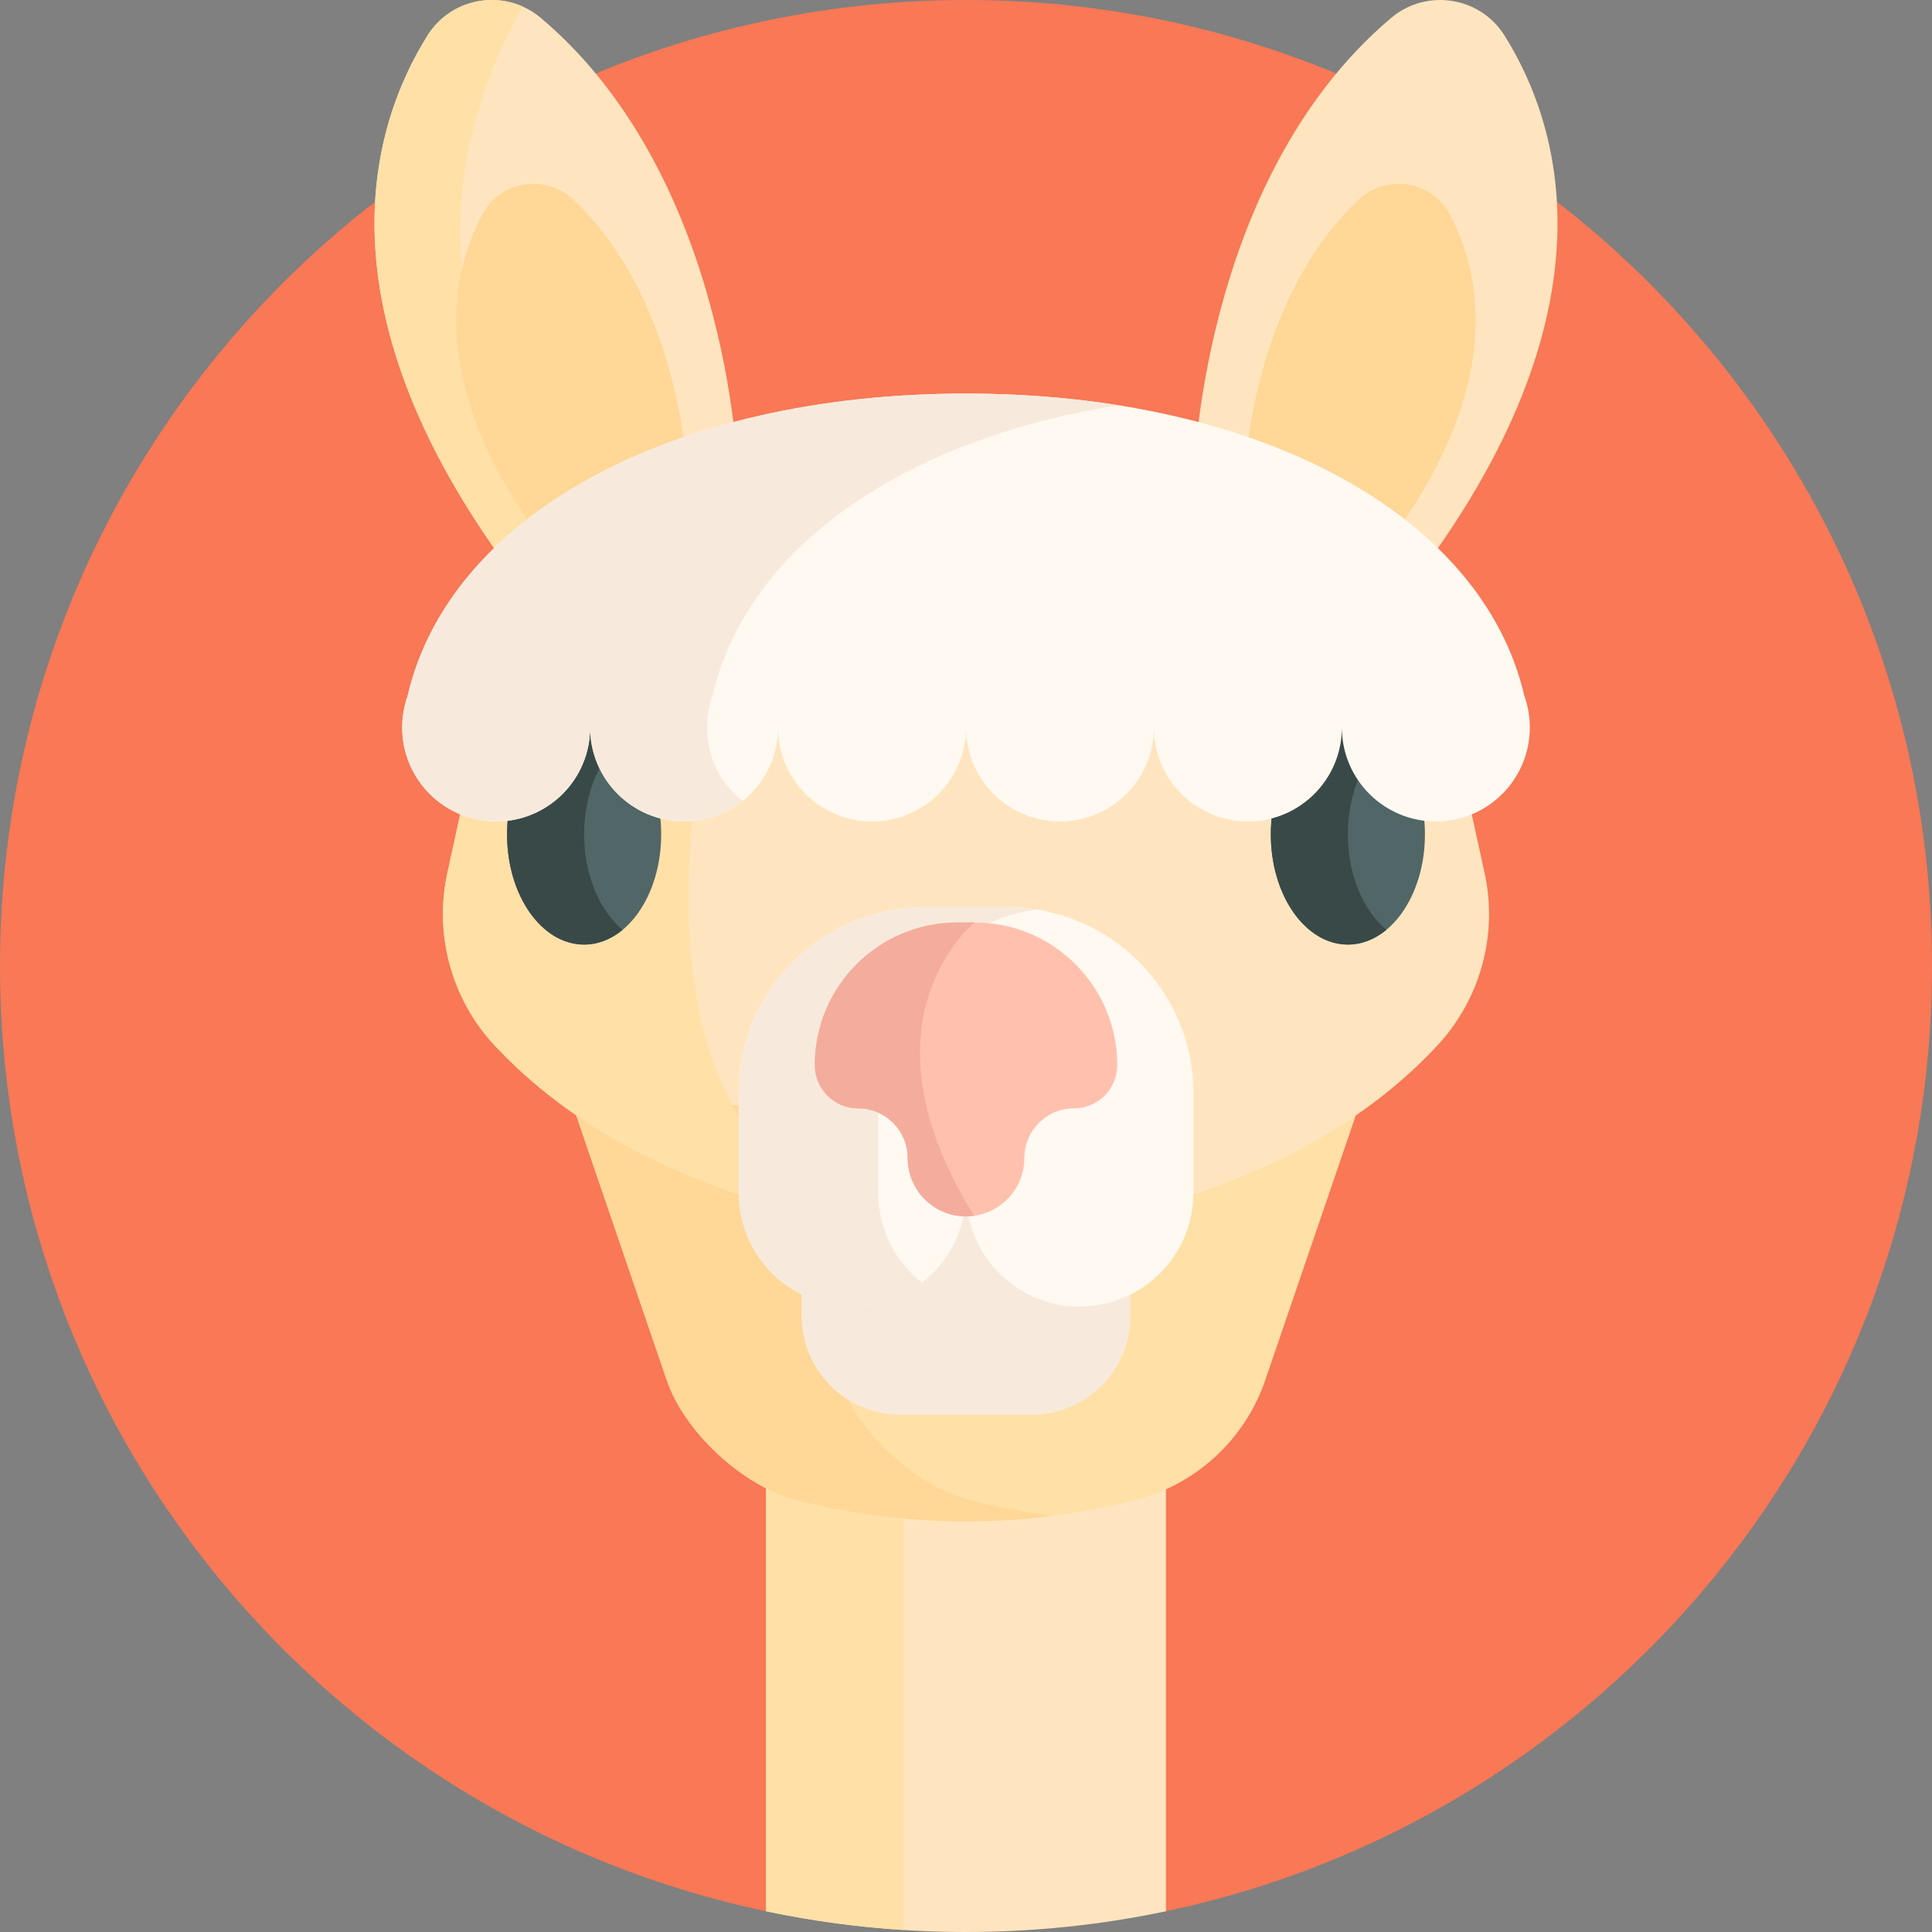 <svg id="Capa_1" enable-background="new 0 0 512 512" height="512" viewBox="0 0 512 512" width="512" xmlns="http://www.w3.org/2000/svg"><rect x="0" y="0" width="512" height="512" fill="#808080" stroke="none"/><g><path d="m512 256c0 123.21-87.05 226.1-203.01 250.5-17.1 3.61-34.82-40.366-52.99-40.366-5.54 0-11.04-.17-16.5-.53-12.42-.78-24.61 43.406-36.49 40.896-115.96-24.4-203.01-127.29-203.01-250.5 0-141.38 114.62-256 256-256s256 114.62 256 256z" fill="#f97855"/><path d="m308.99 346.25v160.25c-17.1 3.61-34.82 5.5-52.99 5.5s-35.89-1.89-52.99-5.5v-160.25z" fill="#ffe5bf"/><path d="m239.5 346.25v165.22c-12.42-.78-24.61-2.46-36.49-4.97v-160.25z" fill="#ffe0a7"/><g><path d="m195.745 128.353-30.348 17.23-24.036 13.638c-59.121-74.398-43.309-125.477-28.07-149.799 5.466-8.732 16.384-11.66 25.272-7.665 1.692.742 3.305 1.757 4.802 3.02 51.156 43.256 52.38 123.576 52.38 123.576z" fill="#ffe5bf"/><path d="m165.397 145.583-24.036 13.638c-59.121-74.398-43.309-125.477-28.07-149.799 5.466-8.732 16.384-11.66 25.272-7.665-19.065 32.755-33.289 94.284 25.572 142.759.429.351.859.703 1.262 1.067z" fill="#ffe0a7"/><path d="m316.26 128.353s1.217-80.315 52.371-123.574c9.354-7.91 23.575-5.743 30.079 4.637 15.244 24.326 31.043 75.404-28.068 149.802z" fill="#ffe5bf"/><g fill="#ffd797"><path d="m182.356 128.96s-.727-48.007-30.403-76.035c-7.311-6.905-19.322-5.111-24.064 3.757-8.871 16.588-15.19 47.817 19.853 91.923z"/><path d="m329.643 128.96s.727-48.007 30.403-76.035c7.311-6.905 19.322-5.111 24.064 3.757 8.871 16.588 15.19 47.817-19.853 91.923z"/></g><path d="m383.318 225.358-48.015 140.401c-5.369 15.699-18.286 27.637-34.359 31.753l-.005.001c-29.486 7.551-60.399 7.551-89.884-.001-14.166-3.628-29.628-17.918-34.36-31.754l-48.014-140.4z" fill="#ffe0a7"/><path d="m278.885 401.708c-7.6.98-15.25 1.46-22.89 1.46-15.1 0-30.2-1.89-44.94-5.66-7.08-1.81-14.48-6.29-20.71-12.05s-11.28-12.78-13.65-19.7l-48.01-140.4h45.77l48.02 140.4c2.36 6.92 7.41 13.94 13.64 19.7s13.64 10.24 20.72 12.05c7.281 1.86 14.641 3.26 22.05 4.2z" fill="#ffd797"/><path d="m273.411 374.907h-34.822c-14.44 0-26.146-11.706-26.146-26.146v-44.035h87.115v44.035c-.001 14.439-11.707 26.146-26.147 26.146z" fill="#f7eadc"/><path d="m381.126 276.837c-14.448 15.731-40.31 34.892-85.044 45.525l-40.086-6.252-31.055 4.841-5.885-23.474c-44.745-10.633-73.731-4.91-88.179-20.641-11.264-12.268-15.87-29.238-12.311-45.514l11.029-50.43h252.803l11.029 50.43c3.569 16.277-1.037 33.247-12.301 45.515z" fill="#ffe5bf"/><path d="m224.941 320.952-9.02 1.41c-44.745-10.633-70.596-29.794-85.044-45.525-11.264-12.268-15.87-29.238-12.311-45.514l11.029-50.43h55.56l2.212 11.905s-24.75 102.388 37.008 127.919c.192.075.384.16.566.235z" fill="#ffe0a7"/><g><ellipse cx="154.797" cy="221.115" fill="#516666" rx="20.421" ry="29.205"/><path d="m164.999 246.408c-3.001 2.487-6.494 3.914-10.204 3.914-11.283 0-20.418-13.076-20.418-29.206s9.135-29.206 20.418-29.206c3.711 0 7.204 1.426 10.204 3.914-6.096 5.048-10.204 14.484-10.204 25.293s4.108 20.244 10.204 25.291z" fill="#384948"/><ellipse cx="357.202" cy="221.115" fill="#516666" rx="20.421" ry="29.205"/><path d="m367.404 246.408c-3.001 2.487-6.494 3.914-10.204 3.914-11.283 0-20.418-13.076-20.418-29.206s9.135-29.206 20.418-29.206c3.711 0 7.204 1.426 10.204 3.914-6.096 5.048-10.204 14.484-10.204 25.293s4.108 20.244 10.204 25.291z" fill="#384948"/></g><path d="m316.263 289.748v26.365c0 16.644-13.495 30.14-30.139 30.14-8.316 0-15.851-3.37-21.303-8.824-5.453-5.453-8.823-13-8.823-21.316 0 16.644-13.482 30.14-30.126 30.14-8.329 0-4.497-18.437-9.95-23.89s-10.426 2.066-10.426-6.25l-9.751-26.365c0-27.238 22.071-49.322 49.321-49.322h21.876c27.237 0 49.321 22.084 49.321 49.322z" fill="#fff9f1"/><path d="m232.742 289.748v26.365c0 8.316 3.371 15.863 8.823 21.316.885.885 1.822 1.718 2.811 2.46-5.101 3.995-11.53 6.364-18.505 6.364-8.329 0-15.851-3.37-21.303-8.824-5.453-5.453-8.823-13-8.823-21.316v-26.365c0-27.238 22.071-49.322 49.321-49.322h21.876c2.577 0 5.101.196 7.561.586-23.659 3.63-41.761 24.075-41.761 48.736z" fill="#f7eadc"/><g><path d="m296.082 282.265c0 3.172-1.287 6.022-3.356 8.105-2.068 2.069-4.918 3.356-8.09 3.356-3.631 0-6.941 1.471-9.316 3.861-2.39 2.375-3.861 5.669-3.861 9.301 0 4.275-1.731 8.151-4.535 10.94-2.298 2.314-5.347 3.892-8.734 4.367-.705.123-1.44.169-2.191.169-4.26 0-8.136-1.731-10.925-4.535-2.804-2.789-4.535-6.665-4.535-10.94 0-3.631-1.471-6.926-3.861-9.301-2.375-2.39-5.685-3.861-9.316-3.861-3.172 0-6.022-1.287-8.09-3.356-2.069-2.084-3.356-4.934-3.356-8.105 0-20.869 16.916-37.8 37.784-37.8h4.597c10.434 0 19.888 4.229 26.722 11.078 6.834 6.832 11.063 16.286 11.063 26.721z" fill="#ffc1ae"/><path d="m258.191 322.194c-.705.123-1.44.169-2.191.169-4.26 0-8.136-1.731-10.925-4.535-2.804-2.789-4.535-6.665-4.535-10.94 0-3.631-1.471-6.926-3.861-9.301-2.375-2.39-5.685-3.861-9.316-3.861-3.172 0-6.022-1.287-8.09-3.356-2.069-2.084-3.356-4.934-3.356-8.105 0-20.869 16.916-37.8 37.784-37.8h4.597s-32.468 25.833-.107 77.729z" fill="#f4ad9d"/></g><path d="m403.988 184.485c-11.026-47.718-69.766-80.178-147.989-80.178s-136.962 32.46-147.988 80.178c-.92 2.599-1.426 5.395-1.426 8.31 0 13.753 11.149 24.902 24.902 24.902s24.902-11.149 24.902-24.902c0 13.753 11.149 24.902 24.902 24.902s24.902-11.149 24.902-24.902c0 13.753 11.149 24.902 24.902 24.902s24.902-11.149 24.902-24.902c0 13.753 11.149 24.902 24.902 24.902s24.902-11.149 24.902-24.902c0 13.753 11.149 24.902 24.902 24.902s24.902-11.149 24.902-24.902c0 13.753 11.149 24.902 24.902 24.902s24.902-11.149 24.902-24.902c.005-2.915-.501-5.711-1.421-8.31z" fill="#fff9f1"/><path d="m188.787 184.491c-.919 2.597-1.421 5.397-1.421 8.304 0 7.898 3.676 14.951 9.415 19.503-4.253 3.388-9.629 5.408-15.485 5.408-13.754 0-24.911-11.157-24.911-24.911 0 13.754-11.146 24.911-24.9 24.911s-24.9-11.157-24.9-24.911c0-2.907.502-5.706 1.421-8.304 11.029-47.727 69.773-80.182 147.989-80.182 14.16 0 27.678 1.058 40.395 3.099-57.536 9.148-98.572 37.991-107.603 77.083z" fill="#f7eadc"/></g></g></svg>